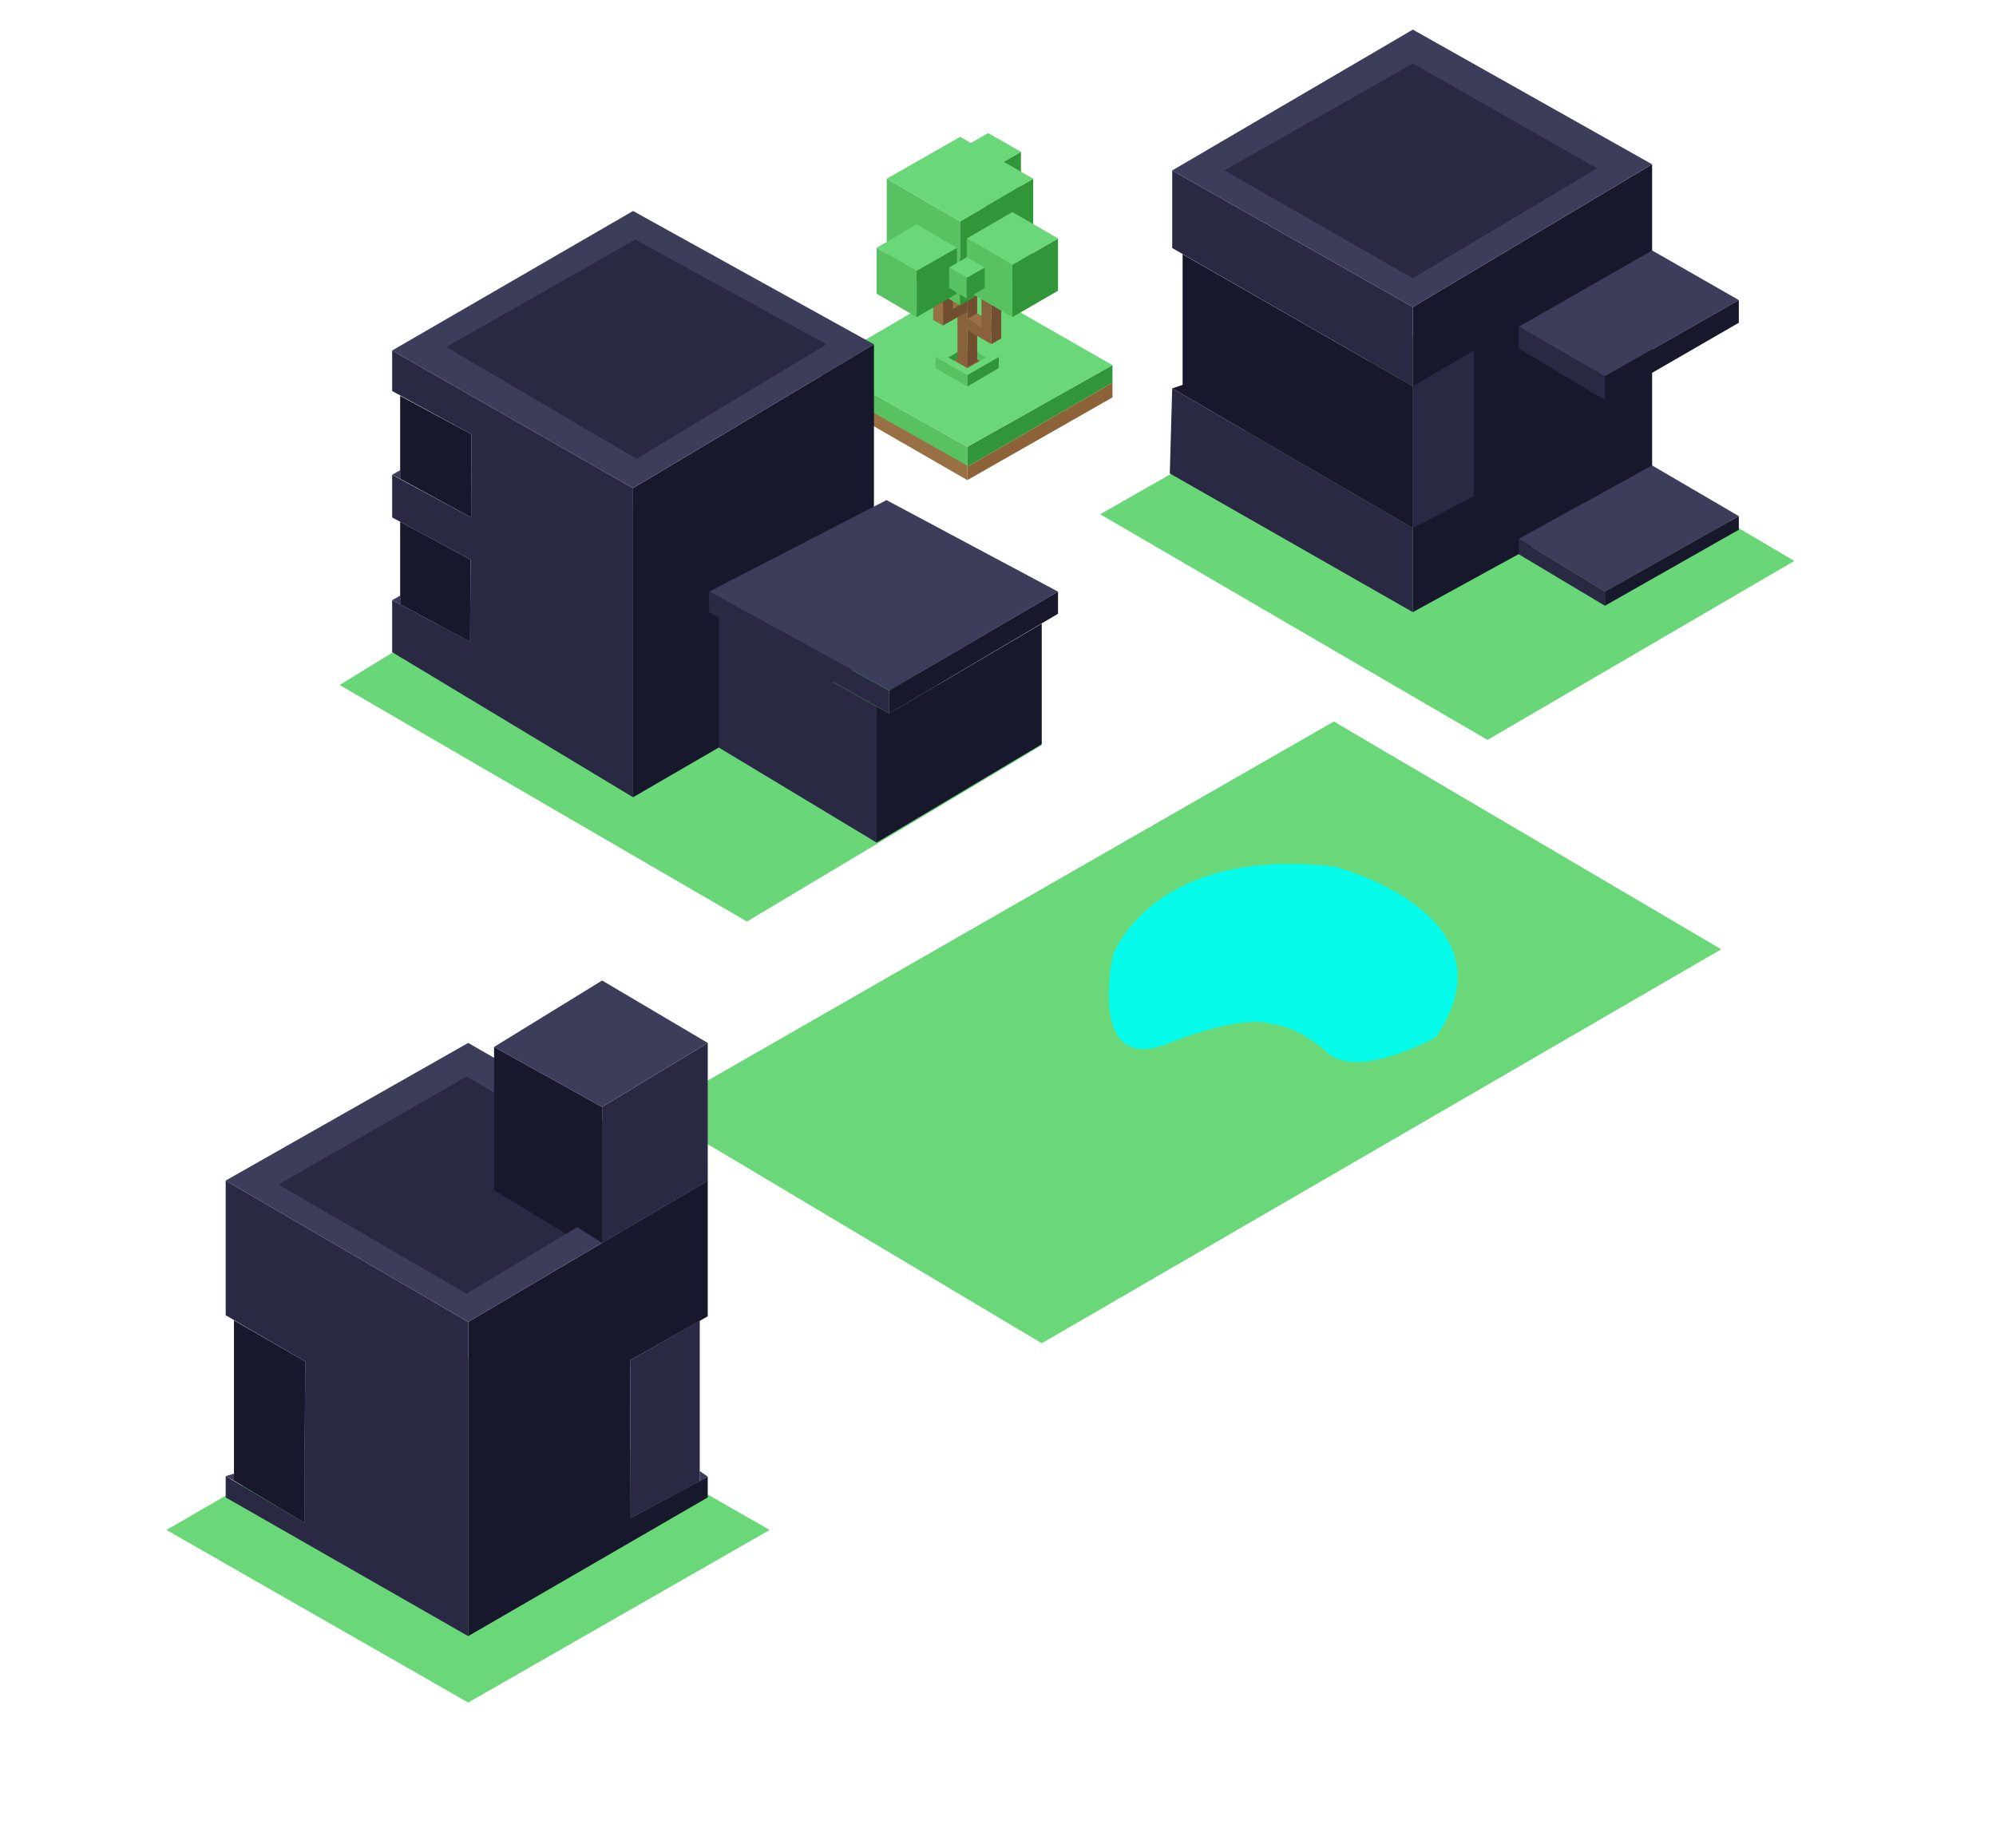 <?xml version="1.0" encoding="utf-8"?>
<!-- Generator: Adobe Illustrator 19.0.0, SVG Export Plug-In . SVG Version: 6.00 Build 0)  -->
<svg version="1.1" id="Calque_1" xmlns="http://www.w3.org/2000/svg" xmlns:xlink="http://www.w3.org/1999/xlink" x="0px" y="0px"
	 viewBox="68 50.1 748.2 692.9" style="enable-background:new 68 50.1 748.2 692.9;" xml:space="preserve">
<style type="text/css">
	.st0{fill:none;stroke:#FAFAFA;stroke-width:2;stroke-miterlimit:10;}
	.st1{fill:#6AD779;}
	.st2{fill:#69D678;}
	.st3{fill:#292944;}
	.st4{fill:#18182D;}
	.st5{fill:#3C3C5B;}
	.st6{fill:#07FBEA;}
	.st7{fill:#58C162;}
	.st8{fill:#31953A;}
	.st9{fill:#996F44;}
	.st10{fill:#8E6239;}
	.st11{fill:#724E30;}
	.st12{fill:#89613D;}
	.st13{fill:#616236;}
	.st14{enable-background:new    ;}
	.st15{fill:#629D1B;}
</style>
<g id="BG">
</g>
<g id="Hero">
	<path class="st0" d="M146.9-6319.6"/>
</g>
<g id="section1">
</g>
<g id="section2">
</g>
<g id="section3">
</g>
<g id="section4">
</g>
<g id="footer">
	<g>
		<g id="XMLID_236_">
			
				<image style="overflow:visible;opacity:0.45;enable-background:new    ;" width="299" height="203" xlink:href="7E1CFBB9.html"  transform="matrix(1 0 0 1 100.6 528.85)">
			</image>
			<g>
				<polygon class="st1" points="130.4,623.7 242.9,558.6 356.5,623.7 243.5,688.4 				"/>
			</g>
		</g>
		<g id="XMLID_235_">
			
				<image style="overflow:visible;opacity:0.45;enable-background:new    ;" width="333" height="224" xlink:href="7E1CFBBB.html"  transform="matrix(1 0 0 1 450.6 146.85)">
			</image>
			<g>
				<polygon class="st2" points="480.4,242.9 597.6,176.1 740.6,260.4 625.6,327.5 				"/>
			</g>
		</g>
		<polygon id="XMLID_234_" class="st3" points="507.4,114 597.6,165.2 597.6,194.9 507.4,143.1 		"/>
		<polygon id="XMLID_233_" class="st4" points="597.6,165.2 687.3,111.7 687.3,230.4 597.6,279.6 		"/>
		<polygon id="XMLID_232_" class="st5" points="637.3,252.1 687.3,224.6 719.8,243.6 669.6,271.9 		"/>
		<polygon id="XMLID_231_" class="st3" points="637.3,252.1 637.3,257.9 669.6,277.2 669.6,271.9 		"/>
		<polygon id="XMLID_230_" class="st4" points="669.6,277.2 719.8,248.7 719.8,243.6 669.6,271.9 		"/>
		<polygon id="XMLID_229_" class="st3" points="597.6,194.9 620.5,181.5 620.5,236.1 597.6,248.1 		"/>
		<polygon id="XMLID_228_" class="st5" points="637.3,172.6 687.3,144 719.8,162.6 669.6,191.2 		"/>
		<polygon id="XMLID_227_" class="st3" points="669.6,191.2 669.6,200.1 637.3,180.7 637.3,172.6 		"/>
		<polygon id="XMLID_226_" class="st4" points="669.6,191.2 719.8,162.6 719.8,171.1 669.6,200.1 		"/>
		<polygon id="XMLID_225_" class="st3" points="507.4,195.7 597.6,248.1 597.6,279.6 506.5,227.6 		"/>
		<polygon id="XMLID_224_" class="st4" points="507.4,195.7 511.3,194.4 511.3,145.4 597.6,194.9 597.6,248.1 		"/>
		<polygon id="XMLID_223_" class="st5" points="507.4,114 597.6,61.2 687.3,111.7 597.6,165.2 		"/>
		<polygon id="XMLID_222_" class="st3" points="527,114 597.6,73.9 666.6,113.2 597.6,154.4 		"/>
		<g id="XMLID_221_">
			
				<image style="overflow:visible;opacity:0.45;enable-background:new    ;" width="473" height="306" xlink:href="7E1CFBBE.html"  transform="matrix(1 0 0 1 283.6 290.85)">
			</image>
			<g>
				<polygon class="st1" points="312.9,466.9 568,320.6 713.2,406 458.5,553.7 				"/>
			</g>
		</g>
		<path id="XMLID_220_" class="st6" d="M544.4,434c0,0-8.3-4.5-38.8,7.4c-30.5,11.9-20.4-33.2-20.4-33.2s14.4-41.1,83.1-33.2
			c0,0,69.4,18,37.9,64c0,0-29.2,16.2-40.6,5.8C554.2,434.3,544.4,434,544.4,434z"/>
		<polygon id="XMLID_219_" class="st4" points="243.5,545.7 333.3,492.7 333.3,543.6 304.2,560.1 304.4,619.2 333.3,603.7 
			333.3,611.5 243.5,663.5 		"/>
		<polygon id="XMLID_218_" class="st5" points="330.3,605.4 330.3,601.6 333.3,603.7 		"/>
		<polygon id="XMLID_217_" class="st3" points="330.3,545.2 330.3,605.4 304.4,619.2 304.2,560.1 		"/>
		<polygon id="XMLID_216_" class="st3" points="152.6,611.5 243.5,663.5 243.5,545.7 152.6,492.7 152.6,543.2 182.4,560.5 
			182.1,621 152.6,603.5 		"/>
		<polygon id="XMLID_215_" class="st5" points="152.6,603.5 155.7,602.6 155.7,605.2 		"/>
		<polygon id="XMLID_214_" class="st4" points="155.7,545.1 155.7,605.2 182.1,621 182.4,560.5 		"/>
		<polygon id="XMLID_213_" class="st5" points="152.6,492.7 243.5,441.1 333.3,492.7 243.5,545.7 		"/>
		<polygon id="XMLID_212_" class="st3" points="172.4,494.2 242.9,453.7 253.2,459.7 253.2,496.4 280.1,512.7 242.9,535.1 		"/>
		<polygon id="XMLID_211_" class="st4" points="284.4,510.2 293.7,516.1 293.7,465.1 253.2,442.6 253.2,496.4 280.1,512.7 		"/>
		<polygon id="XMLID_210_" class="st3" points="293.7,465.1 333.3,441.1 333.3,492.7 293.7,516.1 		"/>
		<polygon id="XMLID_209_" class="st5" points="253.2,442.6 293.7,417.7 333.3,441.1 293.7,465.1 		"/>
		<g>
			<polyline class="st7" points="376.1,187 376.1,193.9 430.6,225.1 430.6,217.6 376.1,187 			"/>
			<polygon class="st8" points="430.6,225.1 485,193.6 485,187 430.6,217.6 			"/>
			<polygon class="st9" points="376.1,193.9 376.1,198.7 430.6,230.1 430.6,224.7 			"/>
			<polygon class="st10" points="430.6,225.1 485,193.6 485,199.1 430.6,230.1 			"/>
			<polygon class="st1" points="376.1,187 430,155.5 485,187 430.6,217.6 			"/>
			<g>
				<polygon id="XMLID_596_" class="st7" points="430.6,182.6 437.7,186.7 437.7,184.1 430.6,179.9 				"/>
				<polygon id="XMLID_595_" class="st8" points="430.6,179.9 430.6,182.6 421.1,188.1 421.1,185.4 				"/>
				<g id="XMLID_593_">
					<polygon id="XMLID_594_" class="st8" points="442.4,183.9 442.4,188.1 430.6,195 430.6,190.7 					"/>
				</g>
				<g id="XMLID_591_">
					<polygon id="XMLID_592_" class="st7" points="418.7,183.9 418.7,188.1 430.6,195 430.6,190.7 					"/>
				</g>
				<path id="XMLID_588_" class="st1" d="M430.6,177.1l-11.9,6.8l11.8,6.8l11.8-6.8L430.6,177.1z M423.4,184.1l7.2-4.1l7.2,4.1
					l-7.2,4.1L423.4,184.1z"/>
				<polygon id="XMLID_587_" class="st10" points="430.6,182.6 425.8,185.4 430.6,188.1 435.4,185.4 				"/>
				<g id="XMLID_584_">
					<g id="XMLID_585_">
						<polygon id="XMLID_586_" class="st11" points="434.3,147.5 434.3,185.6 430.6,187.6 430.6,149.6 						"/>
					</g>
				</g>
				<g id="XMLID_581_">
					<g id="XMLID_582_">
						<polygon id="XMLID_583_" class="st12" points="426.9,147.5 426.9,185.6 430.6,187.6 430.6,149.6 						"/>
					</g>
				</g>
				<polygon id="XMLID_580_" class="st13" points="426.9,147.5 430.6,145.4 434.3,147.5 430.6,149.6 				"/>
				<g id="XMLID_576_">
					<g id="XMLID_577_" class="st14">
						<g id="XMLID_578_">
							<polygon id="XMLID_579_" class="st11" points="443.3,172.7 443.3,177 439.6,179.1 439.6,174.9 							"/>
						</g>
					</g>
				</g>
				<g id="XMLID_572_">
					<g id="XMLID_573_" class="st14">
						<g id="XMLID_574_">
							<polygon id="XMLID_575_" class="st12" points="430.6,169.6 430.6,173.9 439.6,179.1 439.6,174.9 							"/>
						</g>
					</g>
				</g>
				<polygon id="XMLID_571_" class="st9" points="430.6,169.6 434.3,167.6 443.3,172.7 439.6,174.9 				"/>
				<g id="XMLID_567_">
					<g id="XMLID_568_" class="st14">
						<g id="XMLID_569_">
							<polygon id="XMLID_570_" class="st11" points="443.3,162 443.3,173 439.6,175.1 439.6,164.1 							"/>
						</g>
					</g>
				</g>
				<g id="XMLID_563_">
					<g id="XMLID_564_" class="st14">
						<g id="XMLID_565_">
							<polygon id="XMLID_566_" class="st12" points="435.9,162 435.9,173 439.6,175.1 439.6,164.1 							"/>
						</g>
					</g>
				</g>
				<polygon id="XMLID_562_" class="st13" points="435.9,162 439.6,159.7 443.3,162 439.6,164.1 				"/>
				<g id="XMLID_558_">
					<g id="XMLID_559_" class="st14">
						<g id="XMLID_560_">
							<polygon id="XMLID_561_" class="st9" points="417.8,165.9 417.8,170.1 421.5,172.1 421.5,168 							"/>
						</g>
					</g>
				</g>
				<g id="XMLID_554_">
					<g id="XMLID_555_" class="st14">
						<g id="XMLID_556_">
							<polygon id="XMLID_557_" class="st11" points="430.6,162.7 430.6,167 421.5,172.1 421.5,168 							"/>
						</g>
					</g>
				</g>
				<polygon id="XMLID_553_" class="st9" points="430.6,162.7 426.8,160.6 417.8,165.9 421.5,168 				"/>
				<g id="XMLID_549_">
					<g id="XMLID_550_" class="st14">
						<g id="XMLID_551_">
							<polygon id="XMLID_552_" class="st9" points="417.8,158.1 417.8,166.1 421.5,168.1 421.5,160.1 							"/>
						</g>
					</g>
				</g>
				<g id="XMLID_545_">
					<g id="XMLID_546_" class="st14">
						<g id="XMLID_547_">
							<polygon id="XMLID_548_" class="st11" points="425.2,158.1 425.2,166.1 421.5,168.1 421.5,160.1 							"/>
						</g>
					</g>
				</g>
				<polygon id="XMLID_544_" class="st13" points="425.2,158.1 421.5,155.9 417.8,158.1 421.5,160.1 				"/>
				<g id="XMLID_541_" class="st14">
					<g id="XMLID_542_">
						<polygon id="XMLID_543_" class="st15" points="426.2,107 426.2,121.1 438.4,128.2 438.4,114.1 						"/>
					</g>
				</g>
				<g id="XMLID_538_">
					<g id="XMLID_539_">
						<polygon id="XMLID_540_" class="st8" points="450.7,107 450.7,121.1 438.4,128.2 438.4,114.1 						"/>
					</g>
				</g>
				<polygon id="XMLID_537_" class="st1" points="450.7,107 438.4,100 426.2,107 438.4,114.1 				"/>
				<g id="XMLID_534_">
					<g id="XMLID_535_">
						<polygon id="XMLID_536_" class="st7" points="400.4,117.1 400.4,148.7 427.9,164.6 427.9,133.1 						"/>
					</g>
				</g>
				<g id="XMLID_531_">
					<g id="XMLID_532_">
						<polygon id="XMLID_533_" class="st8" points="455.3,117.1 455.3,148.7 427.9,164.6 427.9,133.1 						"/>
					</g>
				</g>
				<polygon id="XMLID_530_" class="st1" points="455.3,117.1 427.9,101.4 400.4,117.1 427.9,133.1 				"/>
				<g id="XMLID_527_">
					<g id="XMLID_528_">
						<polygon id="XMLID_529_" class="st7" points="396.6,143 396.6,160.2 411.6,169 411.6,151.6 						"/>
					</g>
				</g>
				<g id="XMLID_524_">
					<g id="XMLID_525_">
						<polygon id="XMLID_526_" class="st8" points="426.7,143 426.7,160.2 411.6,169 411.6,151.6 						"/>
					</g>
				</g>
				<polygon id="XMLID_523_" class="st1" points="426.7,143 411.6,134.2 396.6,143 411.6,151.6 				"/>
				<g id="XMLID_520_">
					<g id="XMLID_521_">
						<polygon id="XMLID_522_" class="st7" points="430.4,139.5 430.4,159.1 447.5,169 447.5,149.4 						"/>
					</g>
				</g>
				<g id="XMLID_517_">
					<g id="XMLID_518_">
						<polygon id="XMLID_519_" class="st8" points="464.6,139.5 464.6,159.1 447.5,169 447.5,149.4 						"/>
					</g>
				</g>
				<polygon id="XMLID_516_" class="st1" points="464.6,139.5 447.5,129.6 430.4,139.5 447.5,149.4 				"/>
				<g id="XMLID_513_">
					<g id="XMLID_514_">
						<polygon id="XMLID_515_" class="st7" points="423.8,150.4 423.8,158.1 430.4,162 430.4,154.2 						"/>
					</g>
				</g>
				<g id="XMLID_510_">
					<g id="XMLID_511_">
						<polygon id="XMLID_512_" class="st8" points="437.1,150.4 437.1,158.1 430.4,162 430.4,154.2 						"/>
					</g>
				</g>
				<polygon id="XMLID_509_" class="st1" points="437.1,150.4 430.4,146.5 423.8,150.4 430.4,154.2 				"/>
			</g>
		</g>
		<g>
			<g id="XMLID_208_">
				
					<image style="overflow:visible;opacity:0.45;enable-background:new    ;" width="336" height="229" xlink:href="7E1CFBBF.html"  transform="matrix(1 0 0 1 165.6 209.85)">
				</image>
				<g>
					<polygon class="st2" points="195.3,306.9 305.3,239.6 458.5,329.5 348,395.6 					"/>
				</g>
			</g>
			<polygon id="XMLID_207_" class="st4" points="305.3,233.1 395.6,179.2 395.6,296.6 305.3,349 			"/>
			<polygon id="XMLID_206_" class="st5" points="333.8,271.9 400.3,237.6 464.6,271.9 401.4,309 			"/>
			<polygon id="XMLID_205_" class="st3" points="333.8,271.9 333.8,279.6 401.3,317.6 401.3,309 			"/>
			<polygon id="XMLID_204_" class="st3" points="337.5,330.4 337.5,281.7 396.6,315 396.6,366 			"/>
			<polygon id="XMLID_203_" class="st3" points="215,196.7 215,181.5 305.3,233.1 305.3,349 215,294.6 215,275.1 244.2,290.7 
				244.4,259.9 215,244.1 215,228.1 244.6,244.1 244.7,212.9 			"/>
			<polygon id="XMLID_202_" class="st5" points="215,228.1 218,226.4 218,229.6 			"/>
			<polygon id="XMLID_201_" class="st5" points="215,275.1 218,273.4 218,276.7 			"/>
			<polygon id="XMLID_200_" class="st4" points="218,198.5 218,229.6 244.6,244.1 244.7,212.9 			"/>
			<polygon id="XMLID_199_" class="st4" points="218,276.7 218,245.7 244.4,259.9 244.2,290.7 			"/>
			<polygon id="XMLID_198_" class="st5" points="215,181.5 305.3,129.2 395.6,179.2 305.3,233.1 			"/>
			<polygon id="XMLID_197_" class="st3" points="235.3,180.2 306.1,139.9 377.8,179.2 306.6,222.1 			"/>
		</g>
		<polygon id="XMLID_196_" class="st4" points="396.6,366 458.5,329.1 458.5,283.9 401.3,317.6 396.6,315 		"/>
		<polygon id="XMLID_2_" class="st4" points="401.3,309 464.6,271.9 464.6,280.2 401.3,317.6 		"/>
	</g>
</g>
</svg>
